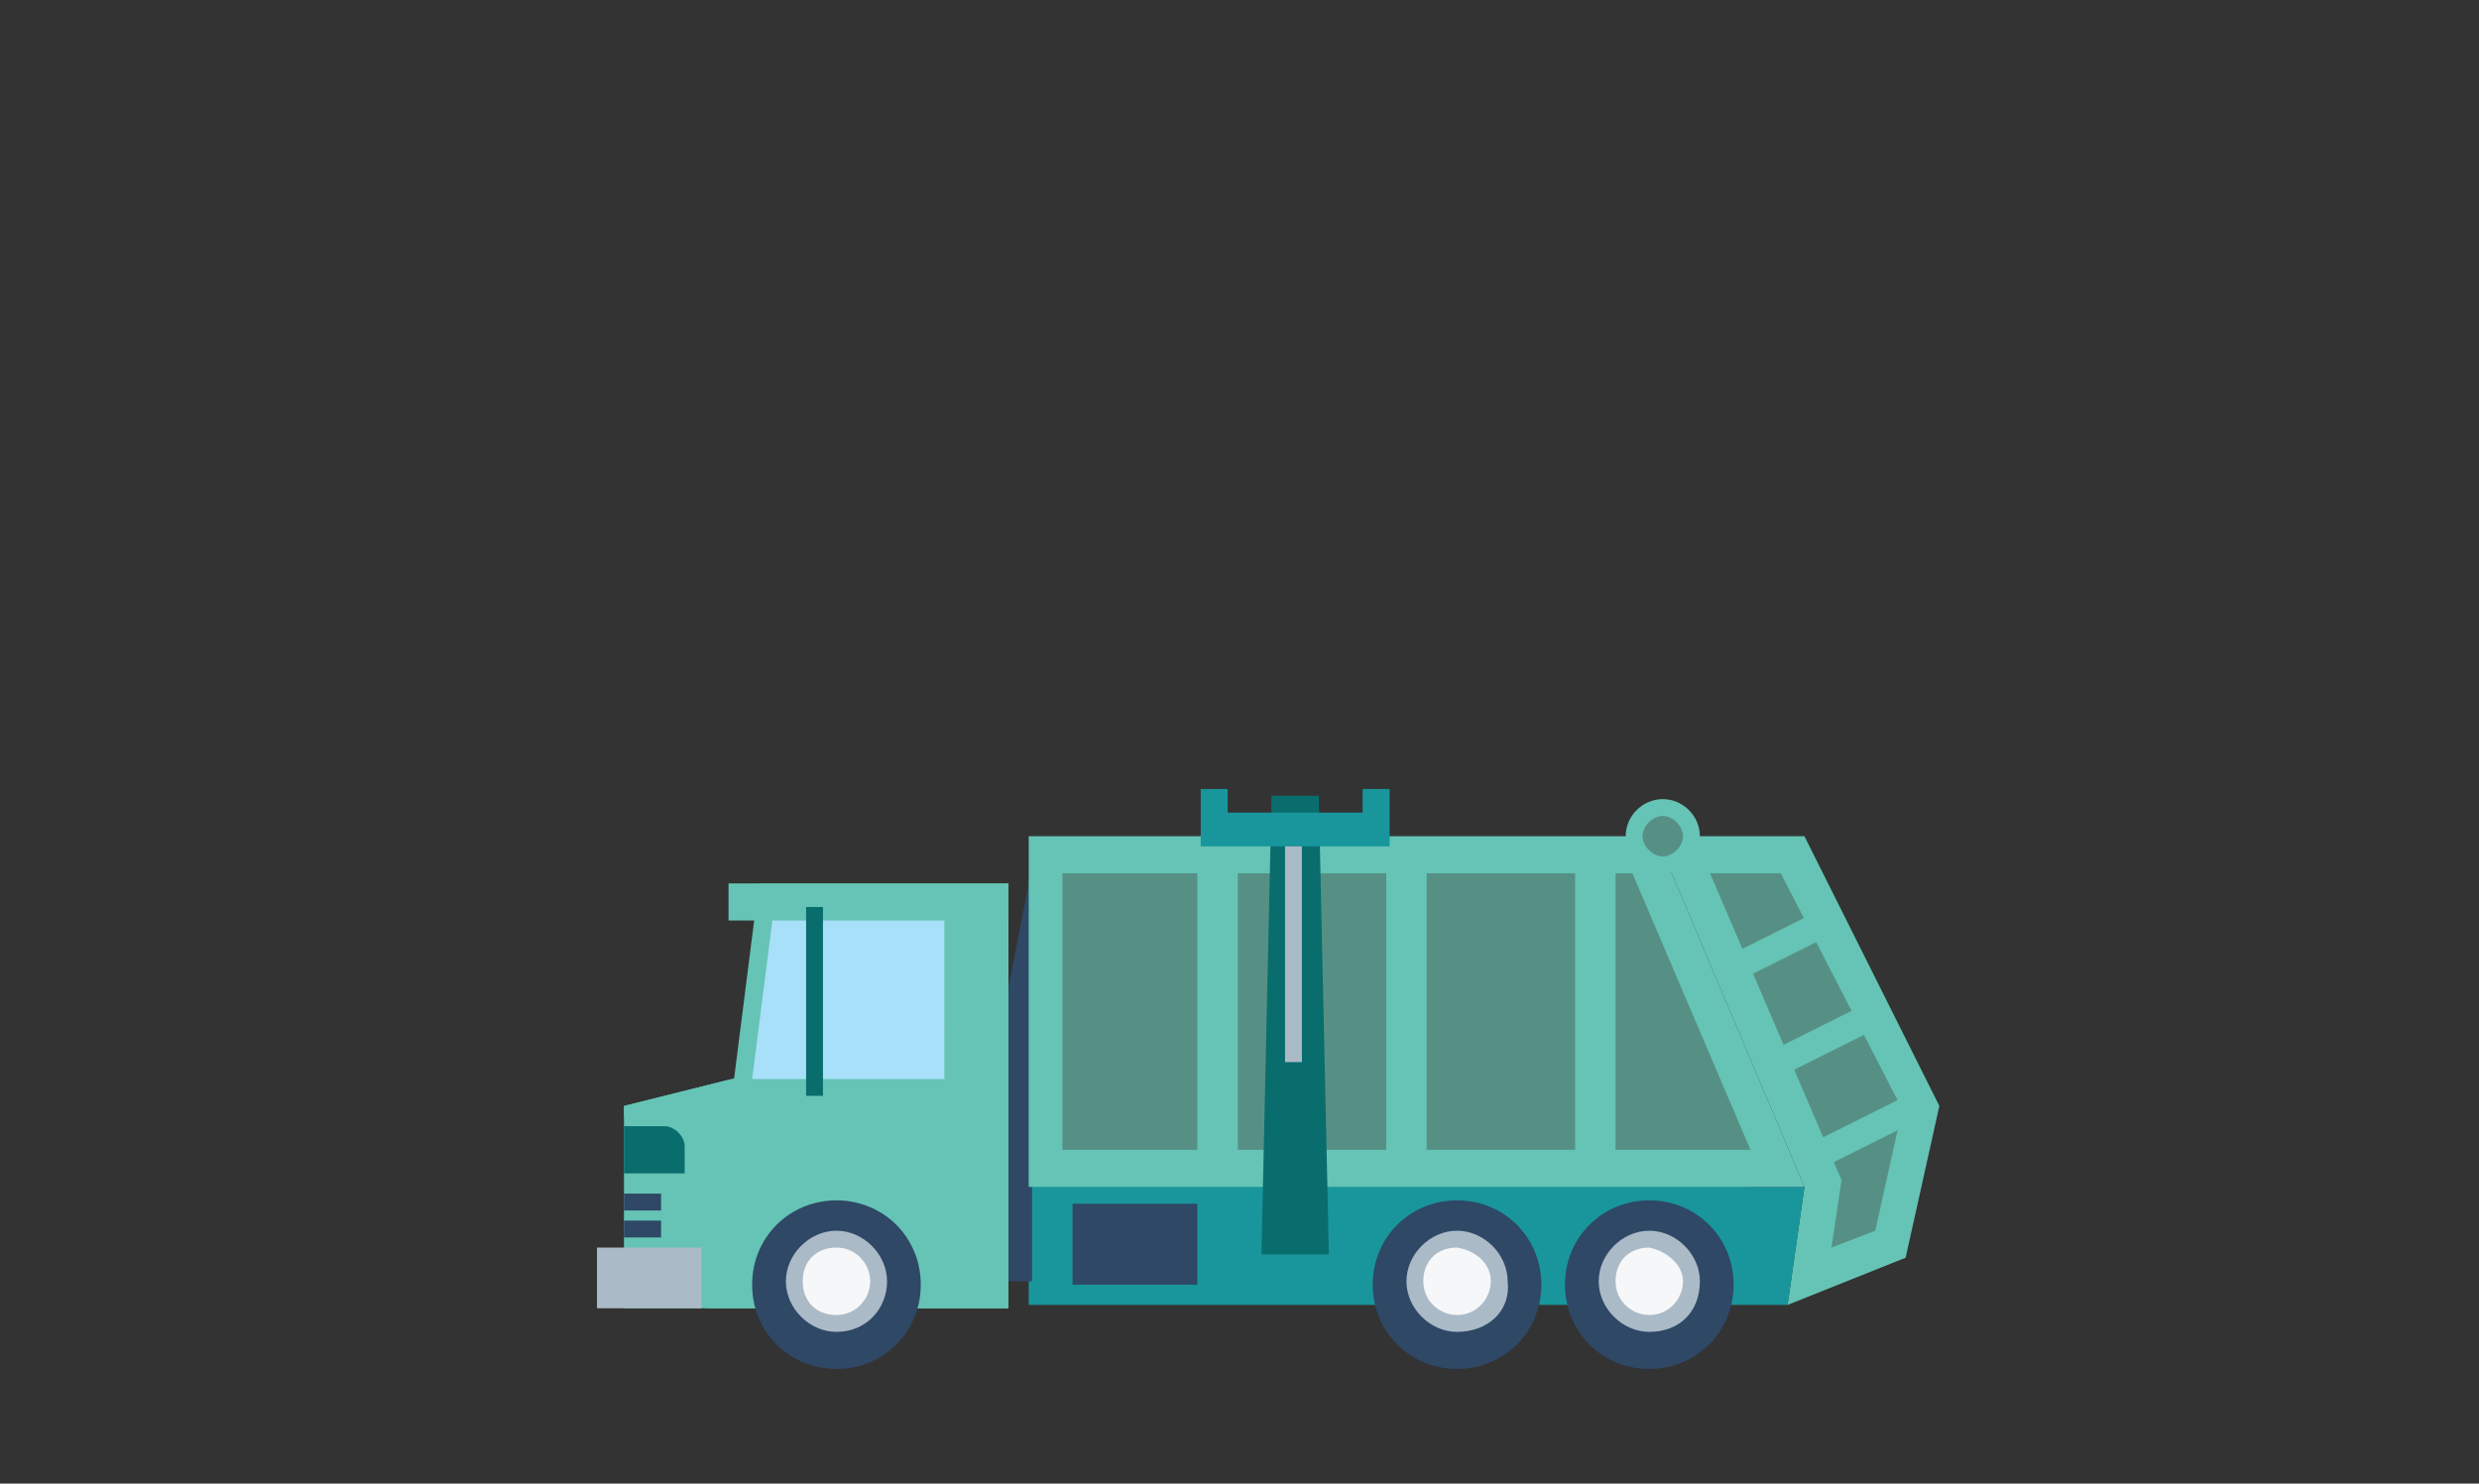 <?xml version="1.0" encoding="utf-8"?>
<!-- Generator: Adobe Illustrator 25.0.1, SVG Export Plug-In . SVG Version: 6.00 Build 0)  -->
<svg version="1.1" id="Layer_1" xmlns="http://www.w3.org/2000/svg" xmlns:xlink="http://www.w3.org/1999/xlink" x="0px" y="0px"
	 viewBox="0 0 73.5 44" style="enable-background:new 0 0 73.5 44;" xml:space="preserve">
<rect x="0" y="0" width="73.5" height="44" fill="#333333" stroke="none"/>
<style type="text/css">
	.st0{fill:#65C4B5;}
	.st1{fill:#569085;}
	.st2{fill:#18969C;}
	.st3{fill:#2E4866;}
	.st4{fill:#ABBAC7;}
	.st5{fill:#F6F7F8;}
	.st6{fill:#096D6D;}
	.st7{fill:#A8DFF9;}
</style>
<g>
	<polygon class="st0" points="57.5,32.8 56.5,37.3 53,38.7 53.5,35.2 49.1,24.8 53.5,24.8 	"/>
	<polygon class="st1" points="54.6,35 50.7,25.9 52.8,25.9 56.4,32.9 55.6,36.5 54.3,37 	"/>
	<polygon class="st2" points="53.5,35.2 53,38.7 30.5,38.7 30.5,34.7 52,35.2 	"/>
	<polygon class="st3" points="30.6,25.7 29.6,30.8 29.6,38 30.6,38 	"/>
	<polygon class="st0" points="53.5,35.2 52,35.2 30.5,35.2 30.5,24.8 49.1,24.8 	"/>
	<polygon class="st1" points="31.5,34.1 31.5,25.9 48.4,25.9 51.9,34.1 	"/>
	<g>
		<path class="st4" d="M50.5,38c0,0.9-0.7,1.6-1.6,1.6c-0.9,0-1.6-0.7-1.6-1.6c0-0.9,0.7-1.6,1.6-1.6C49.8,36.5,50.5,37.2,50.5,38z"
			/>
		<path class="st3" d="M48.9,35.6c-1.4,0-2.5,1.1-2.5,2.5c0,1.4,1.1,2.5,2.5,2.5c1.4,0,2.5-1.1,2.5-2.5S50.3,35.6,48.9,35.6z
			 M48.9,39.5c-0.8,0-1.5-0.7-1.5-1.5c0-0.8,0.7-1.5,1.5-1.5s1.5,0.7,1.5,1.5C50.4,38.9,49.8,39.5,48.9,39.5z"/>
		<path class="st5" d="M49.9,38c0,0.5-0.4,1-1,1c-0.5,0-1-0.4-1-1s0.4-1,1-1C49.4,37.1,49.9,37.5,49.9,38z"/>
	</g>
	<g>
		<path class="st4" d="M44.8,38c0,0.9-0.7,1.6-1.6,1.6c-0.9,0-1.6-0.7-1.6-1.6c0-0.9,0.7-1.6,1.6-1.6C44.1,36.4,44.8,37.2,44.8,38z"
			/>
		<path class="st3" d="M43.2,35.6c-1.4,0-2.5,1.1-2.5,2.5c0,1.4,1.1,2.5,2.5,2.5c1.4,0,2.5-1.1,2.5-2.5
			C45.7,36.7,44.6,35.6,43.2,35.6z M43.2,39.5c-0.8,0-1.5-0.7-1.5-1.5c0-0.8,0.7-1.5,1.5-1.5c0.8,0,1.5,0.7,1.5,1.5
			C44.8,38.9,44.1,39.5,43.2,39.5z"/>
		<path class="st5" d="M44.2,38c0,0.5-0.4,1-1,1c-0.5,0-1-0.4-1-1s0.4-1,1-1C43.8,37.1,44.2,37.5,44.2,38z"/>
	</g>
	<rect x="31.8" y="35.7" class="st3" width="3.7" height="2.4"/>
	<rect x="46.7" y="25.3" class="st0" width="1.2" height="9.5"/>
	<rect x="41.1" y="25.3" class="st0" width="1.2" height="9.5"/>
	<rect x="35.5" y="25.3" class="st0" width="1.2" height="9.5"/>
	<g>
		<polygon class="st6" points="39.4,37.2 37.4,37.2 37.7,23.6 39.1,23.6 		"/>
		<polygon class="st2" points="40.4,23.4 40.4,24.1 36.4,24.1 36.4,23.4 35.6,23.4 35.6,24.1 35.6,24.5 35.6,25.1 41.2,25.1 
			41.2,24.5 41.2,24.1 41.2,23.4 		"/>
		<rect x="38.1" y="25.1" class="st4" width="0.5" height="6.4"/>
	</g>
	<rect x="51.4" y="27.5" transform="matrix(0.895 -0.447 0.447 0.895 -6.892 26.631)" class="st0" width="3.2" height="0.8"/>
	<rect x="52.5" y="30.4" transform="matrix(0.895 -0.447 0.447 0.895 -8.06 27.429)" class="st0" width="3.2" height="0.8"/>
	<rect x="53.5" y="33.2" transform="matrix(0.895 -0.447 0.447 0.895 -9.179 28.185)" class="st0" width="3.2" height="0.8"/>
	<path class="st0" d="M50.4,24.8c0,0.6-0.5,1.1-1.1,1.1s-1.1-0.5-1.1-1.1c0-0.6,0.5-1.1,1.1-1.1S50.4,24.2,50.4,24.8z"/>
	<path class="st1" d="M49.9,24.8c0,0.3-0.3,0.6-0.6,0.6c-0.3,0-0.6-0.3-0.6-0.6c0-0.3,0.3-0.6,0.6-0.6
		C49.6,24.2,49.9,24.5,49.9,24.8z"/>
	<polygon class="st0" points="29.9,38.8 20.9,38.8 22.5,26.2 29.9,26.2 	"/>
	<polygon class="st0" points="29.9,30 29.9,38.8 18.5,38.8 18.5,32.8 21.7,32 	"/>
	<rect x="21.6" y="26.2" class="st0" width="8.3" height="1.1"/>
	<rect x="17.7" y="37" class="st4" width="3.1" height="1.8"/>
	<rect x="18.5" y="36.2" class="st3" width="1.1" height="0.5"/>
	<rect x="18.5" y="35.4" class="st3" width="1.1" height="0.5"/>
	<path class="st6" d="M20.3,34.8h-1.8v-1.4h1.2c0.3,0,0.6,0.3,0.6,0.6V34.8z"/>
	<polygon class="st0" points="21.7,32 21.7,33.1 18.5,33.1 18.5,32.8 	"/>
	<g>
		<path class="st4" d="M26.4,38c0,0.9-0.7,1.6-1.6,1.6c-0.9,0-1.6-0.7-1.6-1.6c0-0.9,0.7-1.6,1.6-1.6C25.7,36.4,26.4,37.2,26.4,38z"
			/>
		<path class="st3" d="M24.8,35.6c-1.4,0-2.5,1.1-2.5,2.5c0,1.4,1.1,2.5,2.5,2.5c1.4,0,2.5-1.1,2.5-2.5
			C27.3,36.7,26.2,35.6,24.8,35.6z M24.8,39.5c-0.8,0-1.5-0.7-1.5-1.5c0-0.8,0.7-1.5,1.5-1.5c0.8,0,1.5,0.7,1.5,1.5
			S25.7,39.5,24.8,39.5z"/>
		<path class="st5" d="M25.8,38c0,0.5-0.4,1-1,1s-1-0.4-1-1s0.4-1,1-1S25.8,37.5,25.8,38z"/>
	</g>
	<polygon class="st7" points="28,27.3 22.9,27.3 22.3,32 28,32 	"/>
	<rect x="23.9" y="26.9" class="st6" width="0.5" height="5.6"/>
</g>
</svg>
